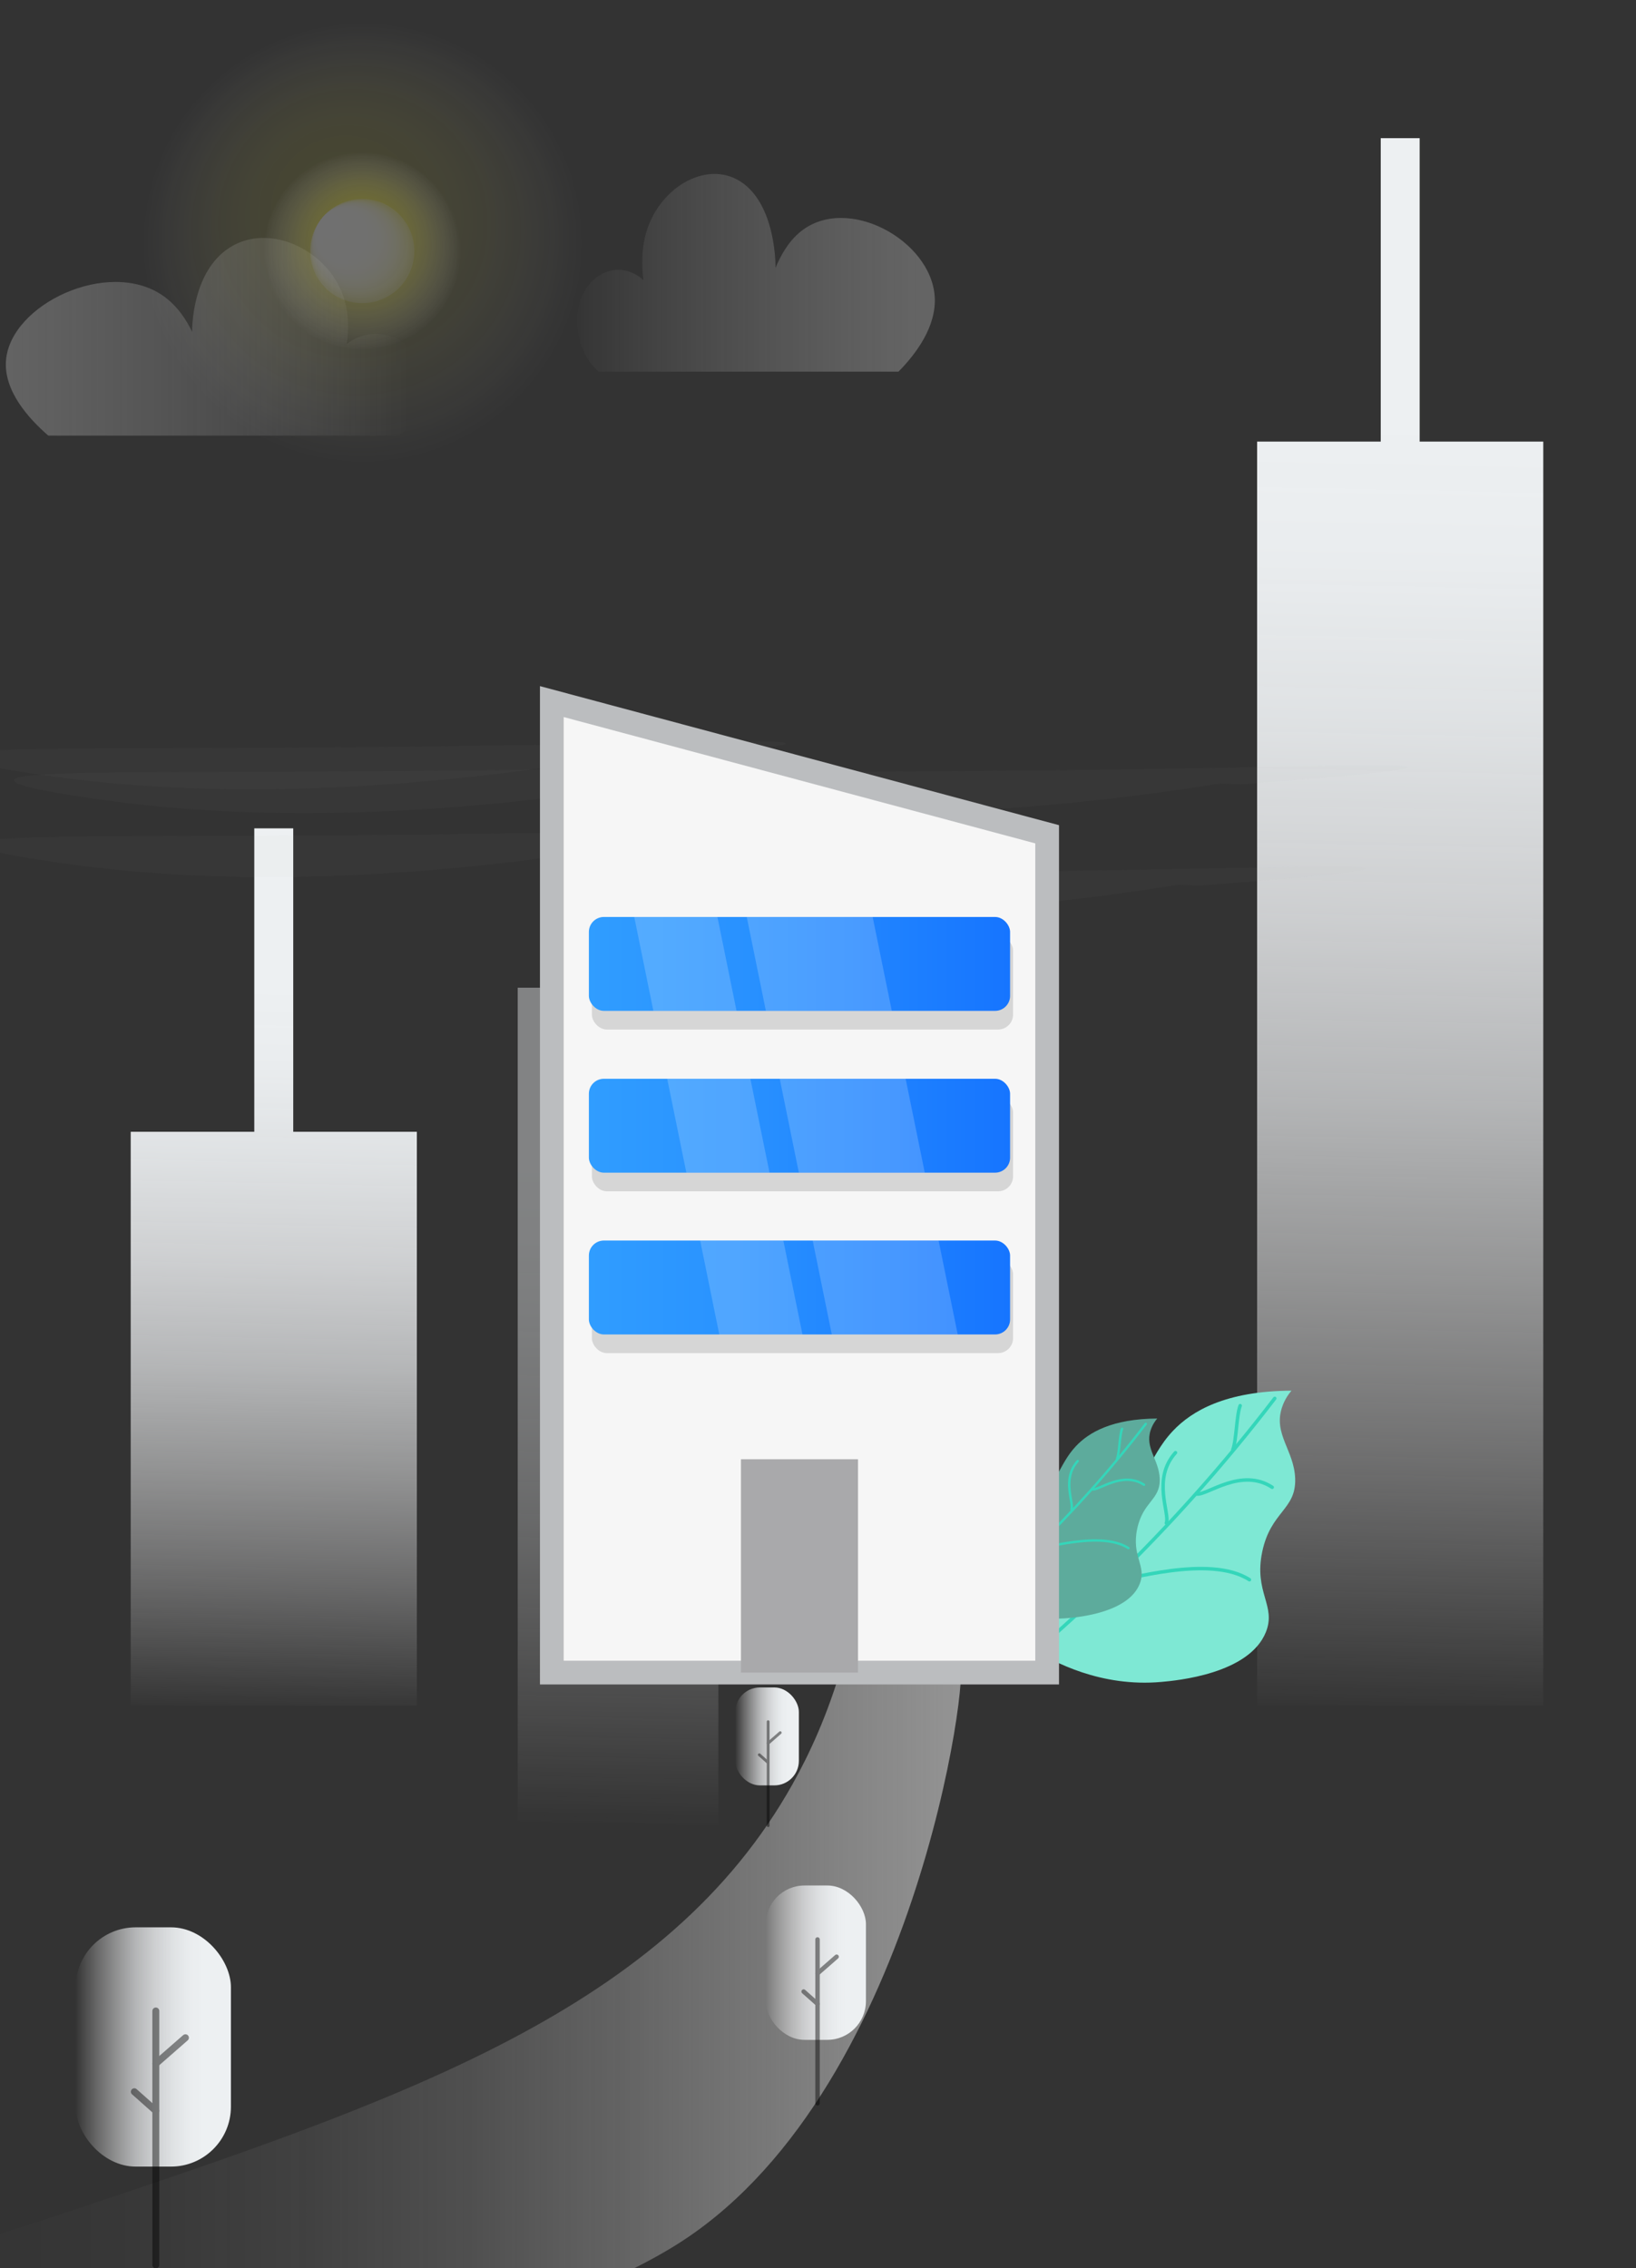 <?xml version="1.0" encoding="UTF-8"?>
<svg xmlns="http://www.w3.org/2000/svg" xmlns:xlink="http://www.w3.org/1999/xlink" viewBox="0 0 553.1 766.7">
  <rect x="0" y="0" width="553.1" height="766.7" fill="#333333" stroke="none"/>
  <defs>
    <style>
      .cls-1 {
        opacity: .13;
      }

      .cls-2 {
        fill: url(#linear-gradient-2);
      }

      .cls-3 {
        opacity: .18;
      }

      .cls-4 {
        fill: #fff;
      }

      .cls-5 {
        fill: url(#radial-gradient);
      }

      .cls-5, .cls-6, .cls-7 {
        opacity: .33;
      }

      .cls-8 {
        stroke-width: .96px;
      }

      .cls-8, .cls-9, .cls-10 {
        stroke: #000;
      }

      .cls-8, .cls-9, .cls-10, .cls-11, .cls-12, .cls-13 {
        stroke-miterlimit: 10;
      }

      .cls-8, .cls-9, .cls-10, .cls-11, .cls-13 {
        fill: none;
        stroke-linecap: round;
      }

      .cls-14 {
        fill: #5dab9c;
      }

      .cls-6 {
        fill: url(#linear-gradient-4);
      }

      .cls-15 {
        fill: #a9a9ab;
      }

      .cls-16 {
        fill: url(#linear-gradient-11);
      }

      .cls-17 {
        fill: url(#linear-gradient-6);
      }

      .cls-17, .cls-18 {
        fill-rule: evenodd;
      }

      .cls-19 {
        opacity: .44;
      }

      .cls-20 {
        fill: url(#linear-gradient-10);
      }

      .cls-9 {
        stroke-width: 2.34px;
      }

      .cls-21 {
        fill: url(#linear-gradient);
        opacity: .42;
      }

      .cls-18 {
        fill: #a6a8ab;
        opacity: .09;
      }

      .cls-7 {
        fill: url(#linear-gradient-5);
      }

      .cls-10 {
        stroke-width: 1.51px;
      }

      .cls-11 {
        stroke-width: .81px;
      }

      .cls-11, .cls-13 {
        stroke: #34d6ba;
      }

      .cls-12 {
        fill: #f6f6f6;
        stroke: #bbbdbf;
        stroke-width: 8.02px;
      }

      .cls-22 {
        fill: url(#radial-gradient-2);
      }

      .cls-23 {
        fill: url(#radial-gradient-3);
      }

      .cls-24 {
        opacity: .41;
      }

      .cls-25 {
        fill: url(#linear-gradient-7);
      }

      .cls-13 {
        stroke-width: 1.18px;
      }

      .cls-26 {
        fill: #7ee8d4;
      }

      .cls-27 {
        fill: url(#linear-gradient-9);
      }

      .cls-28 {
        fill: url(#linear-gradient-3);
      }

      .cls-29 {
        opacity: .3;
      }

      .cls-30 {
        fill: url(#linear-gradient-8);
      }

      .cls-31 {
        fill: url(#linear-gradient-12);
      }
    </style>
    <linearGradient id="linear-gradient" x1="206.07" y1="616.23" x2="211.68" y2="348.39" gradientUnits="userSpaceOnUse">
      <stop offset="0" stop-color="#fff" stop-opacity="0"/>
      <stop offset="0" stop-color="#fefefe" stop-opacity=".01"/>
      <stop offset=".14" stop-color="#fafafb" stop-opacity=".27"/>
      <stop offset=".27" stop-color="#f6f7f8" stop-opacity=".49"/>
      <stop offset=".39" stop-color="#f2f4f6" stop-opacity=".68"/>
      <stop offset=".51" stop-color="#f0f2f4" stop-opacity=".82"/>
      <stop offset=".63" stop-color="#eef1f3" stop-opacity=".92"/>
      <stop offset=".73" stop-color="#edf0f2" stop-opacity=".98"/>
      <stop offset=".82" stop-color="#edf0f2"/>
    </linearGradient>
    <linearGradient id="linear-gradient-2" x1="468.89" y1="577.43" x2="480" y2="46.7" xlink:href="#linear-gradient"/>
    <linearGradient id="linear-gradient-3" x1="90.51" y1="577.49" x2="96.74" y2="279.94" xlink:href="#linear-gradient"/>
    <radialGradient id="radial-gradient" cx="122.7" cy="82.14" fx="113.87" fy="65.42" r="74.48" gradientUnits="userSpaceOnUse">
      <stop offset=".05" stop-color="#fff52e"/>
      <stop offset=".19" stop-color="#fff530" stop-opacity=".99"/>
      <stop offset=".31" stop-color="#fff539" stop-opacity=".95"/>
      <stop offset=".43" stop-color="#fff648" stop-opacity=".88"/>
      <stop offset=".54" stop-color="#fff75c" stop-opacity=".78"/>
      <stop offset=".65" stop-color="#fff877" stop-opacity=".65"/>
      <stop offset=".75" stop-color="#fffa97" stop-opacity=".49"/>
      <stop offset=".86" stop-color="#fffbbe" stop-opacity=".31"/>
      <stop offset=".96" stop-color="#fffde9" stop-opacity=".1"/>
      <stop offset="1" stop-color="#fff" stop-opacity="0"/>
    </radialGradient>
    <radialGradient id="radial-gradient-2" cx="122.46" cy="84.86" fx="122.46" fy="77.36" r="33.42" xlink:href="#radial-gradient"/>
    <radialGradient id="radial-gradient-3" cx="122.46" cy="84.86" fx="108.67" fy="73.9" r="17.62" gradientUnits="userSpaceOnUse">
      <stop offset="0" stop-color="#fff"/>
      <stop offset=".4" stop-color="#fff" stop-opacity=".99"/>
      <stop offset=".54" stop-color="#fff" stop-opacity=".97"/>
      <stop offset=".65" stop-color="#fff" stop-opacity=".92"/>
      <stop offset=".73" stop-color="#fff" stop-opacity=".85"/>
      <stop offset=".8" stop-color="#fff" stop-opacity=".77"/>
      <stop offset=".86" stop-color="#fff" stop-opacity=".66"/>
      <stop offset=".92" stop-color="#fff" stop-opacity=".53"/>
      <stop offset=".97" stop-color="#fff" stop-opacity=".39"/>
      <stop offset="1" stop-color="#fff" stop-opacity=".3"/>
    </radialGradient>
    <linearGradient id="linear-gradient-4" x1="4696.26" y1="433.19" x2="4887.67" y2="433.19" gradientTransform="translate(3613.31 -256.94) rotate(-180) scale(.74 -.86)" gradientUnits="userSpaceOnUse">
      <stop offset="0" stop-color="#fff" stop-opacity="0"/>
      <stop offset="1" stop-color="#c9c9c9"/>
    </linearGradient>
    <linearGradient id="linear-gradient-5" x1="2335.75" y1="407.92" x2="2527.15" y2="407.92" gradientTransform="translate(-1280.43 -256.94) scale(.63 .86)" xlink:href="#linear-gradient-4"/>
    <linearGradient id="linear-gradient-6" x1="-44.92" y1="674.11" x2="324.92" y2="674.11" gradientUnits="userSpaceOnUse">
      <stop offset="0" stop-color="#fff" stop-opacity="0"/>
      <stop offset=".23" stop-color="#fdfdfd" stop-opacity=".02"/>
      <stop offset=".4" stop-color="#f8f8f8" stop-opacity=".07"/>
      <stop offset=".55" stop-color="#f0f0f0" stop-opacity=".15"/>
      <stop offset=".69" stop-color="#e5e5e5" stop-opacity=".27"/>
      <stop offset=".82" stop-color="#d6d6d6" stop-opacity=".42"/>
      <stop offset=".95" stop-color="#c5c5c5" stop-opacity=".61"/>
      <stop offset="1" stop-color="#bdbdbd" stop-opacity=".7"/>
    </linearGradient>
    <linearGradient id="linear-gradient-7" x1="25.6" y1="691.89" x2="78.07" y2="691.89" xlink:href="#linear-gradient"/>
    <linearGradient id="linear-gradient-8" x1="258.91" y1="663.4" x2="292.76" y2="663.4" xlink:href="#linear-gradient"/>
    <linearGradient id="linear-gradient-9" x1="248.6" y1="586.92" x2="270.08" y2="586.92" xlink:href="#linear-gradient"/>
    <linearGradient id="linear-gradient-10" x1="199.09" y1="325.81" x2="341.49" y2="325.81" gradientUnits="userSpaceOnUse">
      <stop offset="0" stop-color="#309dff"/>
      <stop offset=".35" stop-color="#2992ff"/>
      <stop offset=".97" stop-color="#1776ff"/>
      <stop offset="1" stop-color="#1675ff"/>
    </linearGradient>
    <linearGradient id="linear-gradient-11" y1="380.5" y2="380.5" xlink:href="#linear-gradient-10"/>
    <linearGradient id="linear-gradient-12" y1="435.19" y2="435.19" xlink:href="#linear-gradient-10"/>
  </defs>
  <g id="Bg-light">
    <rect class="cls-21" x="175.03" y="333.85" width="67.83" height="289.43"/>
    <polygon class="cls-2" points="521.75 149.26 521.75 576.52 425.01 576.52 425.01 149.26 466.8 149.26 466.8 46.7 479.96 46.7 479.96 149.26 521.75 149.26"/>
    <polygon class="cls-28" points="140.93 382.55 140.93 576.52 44.19 576.52 44.19 382.55 85.97 382.55 85.97 279.99 99.14 279.99 99.14 382.55 140.93 382.55"/>
    <g class="cls-24">
      <path class="cls-18" d="M220.5,264.79c-52.49,8.39-122.29,14.81-187.79,5.29-8.54-1.24-28.49-4.14-27.94-6.41,.84-3.47,48.85-2.36,133.2-3.05,93.31-.75,145.22-3.01,145.55-1.28,.15,.76-9.83,2.31-56.21,5.77"/>
      <path class="cls-18" d="M398.56,299.03c-52.49,8.39-122.29,14.81-187.79,5.29-8.54-1.24-28.49-4.14-27.94-6.41,.84-3.47,48.85-2.36,133.2-3.05,93.31-.75,145.22-3.01,145.55-1.28,.15,.76-9.83,2.31-56.21,5.77"/>
      <path class="cls-18" d="M202.66,256.73c-52.49,8.39-122.29,14.81-187.79,5.29-8.54-1.24-28.49-4.14-27.94-6.41,.84-3.47,48.85-2.36,133.2-3.05,93.31-.75,145.22-3.01,145.55-1.28,.15,.76-9.83,2.31-56.21,5.77"/>
      <path class="cls-18" d="M208.47,286.42c-52.49,8.39-122.29,14.81-187.79,5.29-8.54-1.24-28.49-4.14-27.94-6.41,.84-3.47,48.85-2.36,133.2-3.05,93.31-.75,145.22-3.01,145.55-1.28,.15,.76-9.83,2.31-56.21,5.77"/>
      <path class="cls-18" d="M412.69,264.79c-52.49,8.39-122.29,14.81-187.79,5.29-8.54-1.24-28.49-4.14-27.94-6.41,.84-3.47,48.85-2.36,133.2-3.05,93.31-.75,145.22-3.01,145.55-1.28,.15,.76-9.83,2.31-56.21,5.77"/>
    </g>
    <g class="cls-29">
      <g>
        <circle class="cls-5" cx="122.7" cy="82.14" r="74.48"/>
        <circle class="cls-22" cx="122.46" cy="84.86" r="33.42"/>
        <circle class="cls-23" cx="122.46" cy="84.86" r="17.62"/>
      </g>
    </g>
    <path class="cls-6" d="M16.34,147.25h118.56c7.53-5.38,10.37-16.16,7.24-24.07-3.74-9.48-15.67-13.95-24.94-6.88,.59-3.78,1.16-10.86-1.78-17.88-6.29-15-26.09-23.69-39.18-13.76-11.2,8.5-11.29,25.92-11.28,27.51-1.8-3.74-4.91-8.87-10.09-12.38-18.36-12.45-51.3,3-52.84,22.01-.83,10.19,7.52,19.57,14.31,25.45Z"/>
    <path class="cls-7" d="M303.77,125.62h-101.37c-6.44-5.38-8.86-16.16-6.19-24.07,3.2-9.48,13.4-13.95,21.32-6.88-.5-3.78-.99-10.86,1.52-17.88,5.38-15,22.3-23.69,33.5-13.76,9.57,8.5,9.65,25.92,9.64,27.51,1.54-3.74,4.2-8.87,8.63-12.38,15.7-12.45,43.86,3,45.18,22.01,.71,10.19-6.43,19.57-12.24,25.45Z"/>
    <path class="cls-17" d="M284.86,562.13c-4.92,17.32-11.28,30.84-16.81,40.73-42.48,76.03-130.07,106.46-248.32,145.84-27.13,9.04-49.71,15.57-64.64,19.71,28.69,9.01,68.29,18.04,115.88,18.92,50.58,.94,105.68,2.82,156.09-27.59,82.66-49.88,101.3-196.98,97.38-197.61-10.01-1.61-27.51-2.7-39.58,0Z"/>
  </g>
  <g id="Plants">
    <rect class="cls-25" x="25.6" y="651.45" width="52.47" height="80.87" rx="20.26" ry="20.26"/>
    <g class="cls-19">
      <line class="cls-9" x1="52.68" y1="679.72" x2="52.68" y2="765.55"/>
      <line class="cls-9" x1="52.68" y1="697.52" x2="62.69" y2="688.77"/>
      <line class="cls-9" x1="52.68" y1="713.47" x2="45.42" y2="707.02"/>
    </g>
    <rect class="cls-30" x="258.91" y="637.31" width="33.85" height="52.17" rx="13.07" ry="13.07"/>
    <g class="cls-19">
      <line class="cls-10" x1="276.39" y1="655.55" x2="276.39" y2="710.91"/>
      <line class="cls-10" x1="276.39" y1="667.03" x2="282.84" y2="661.39"/>
      <line class="cls-10" x1="276.39" y1="677.32" x2="271.7" y2="673.16"/>
    </g>
    <rect class="cls-27" x="248.6" y="570.37" width="21.48" height="33.1" rx="8.29" ry="8.29"/>
    <g class="cls-19">
      <line class="cls-8" x1="259.69" y1="581.94" x2="259.69" y2="617.07"/>
      <line class="cls-8" x1="259.69" y1="589.23" x2="263.78" y2="585.65"/>
      <line class="cls-8" x1="259.69" y1="595.76" x2="256.71" y2="593.12"/>
    </g>
    <g>
      <path class="cls-26" d="M348.87,557.2c-5.65-31.19-1.03-41.96,4.9-45.62,6.46-3.99,12.74,1.55,22.65-3.01,11.04-5.08,11.34-15.65,20.15-24.95,6.33-6.68,17.74-13.45,40.05-13.57-.96,1.14-2.37,3.08-3.23,5.75-2.92,8.99,4.15,14.47,4.48,23.94,.37,10.61-8.25,11.04-11.13,24.75-2.9,13.81,4.84,18.19,1.23,27.17-5.7,14.19-30.29,16.39-35.35,16.84-20.37,1.82-36.38-6.65-43.75-11.29Z"/>
      <path class="cls-13" d="M430.97,472.67c-8.32,10.86-17.57,22.11-27.82,33.54-17.3,19.29-34.52,35.82-50.76,49.88"/>
      <path class="cls-13" d="M419.28,475.12c-1.27,3.3-1.22,11.58-2.49,14.88"/>
      <path class="cls-13" d="M397.41,491.01c-8.03,8.89-1.82,20.51-3.09,23.8"/>
      <path class="cls-13" d="M430.11,502.71c-10.44-6.83-21.94,2.69-25.45,2.29"/>
      <path class="cls-13" d="M422.42,533.96c-13.63-8.8-42.33,.62-45.84,.23"/>
      <path class="cls-13" d="M370.45,516.97c-5.85,4.13-5.27,25.25-6.54,28.54"/>
    </g>
    <g>
      <path class="cls-14" d="M331.1,539.19c-3.87-21.37-.7-28.75,3.36-31.26,4.43-2.73,8.73,1.06,15.52-2.06,7.56-3.48,7.77-10.72,13.81-17.1,4.33-4.58,12.15-9.21,27.44-9.3-.66,.78-1.62,2.11-2.22,3.94-2,6.16,2.84,9.91,3.07,16.4,.25,7.27-5.65,7.57-7.62,16.96-1.98,9.46,3.31,12.47,.84,18.62-3.9,9.72-20.75,11.23-24.22,11.54-13.95,1.25-24.92-4.55-29.97-7.73Z"/>
      <path class="cls-11" d="M387.36,481.28c-5.7,7.44-12.04,15.15-19.06,22.98-11.85,13.22-23.65,24.54-34.78,34.18"/>
      <path class="cls-11" d="M379.35,482.95c-.87,2.26-.84,7.94-1.71,10.19"/>
      <path class="cls-11" d="M364.36,493.84c-5.5,6.09-1.25,14.05-2.12,16.31"/>
      <path class="cls-11" d="M386.77,501.86c-7.16-4.68-15.03,1.84-17.44,1.57"/>
      <path class="cls-11" d="M381.5,523.27c-9.34-6.03-29,.42-31.41,.16"/>
      <path class="cls-11" d="M345.89,511.63c-4.01,2.83-3.61,17.3-4.48,19.56"/>
    </g>
  </g>
  <g id="Main">
    <polygon class="cls-12" points="354.02 281.99 354.02 565.34 186.56 565.34 186.56 237.14 354.02 281.99"/>
    <g class="cls-1">
      <rect x="200.1" y="316.25" width="142.4" height="31.74" rx="5.07" ry="5.07"/>
      <rect x="200.1" y="370.93" width="142.4" height="31.74" rx="5.07" ry="5.07"/>
      <rect x="200.1" y="425.62" width="142.4" height="31.74" rx="5.07" ry="5.07"/>
    </g>
    <rect class="cls-15" x="250.5" y="493.24" width="39.58" height="72.1"/>
    <g>
      <rect class="cls-20" x="199.09" y="309.94" width="142.4" height="31.74" rx="5.07" ry="5.07"/>
      <rect class="cls-16" x="199.09" y="364.63" width="142.4" height="31.74" rx="5.07" ry="5.07"/>
      <rect class="cls-31" x="199.09" y="419.31" width="142.4" height="31.74" rx="5.07" ry="5.07"/>
    </g>
    <g class="cls-3">
      <polygon class="cls-4" points="242.55 309.94 249.01 341.68 220.89 341.68 214.43 309.94 242.55 309.94"/>
      <polygon class="cls-4" points="301.5 341.68 258.93 341.68 252.46 309.94 295.03 309.94 301.5 341.68"/>
      <polygon class="cls-4" points="253.69 364.63 260.16 396.37 232.04 396.37 225.57 364.63 253.69 364.63"/>
      <polygon class="cls-4" points="312.65 396.37 270.08 396.37 263.61 364.63 306.18 364.63 312.65 396.37"/>
      <polygon class="cls-4" points="271.3 451.06 243.18 451.06 236.71 419.31 264.83 419.31 271.3 451.06"/>
      <polygon class="cls-4" points="323.79 451.06 281.22 451.06 274.75 419.31 317.32 419.31 323.79 451.06"/>
    </g>
  </g>
</svg>